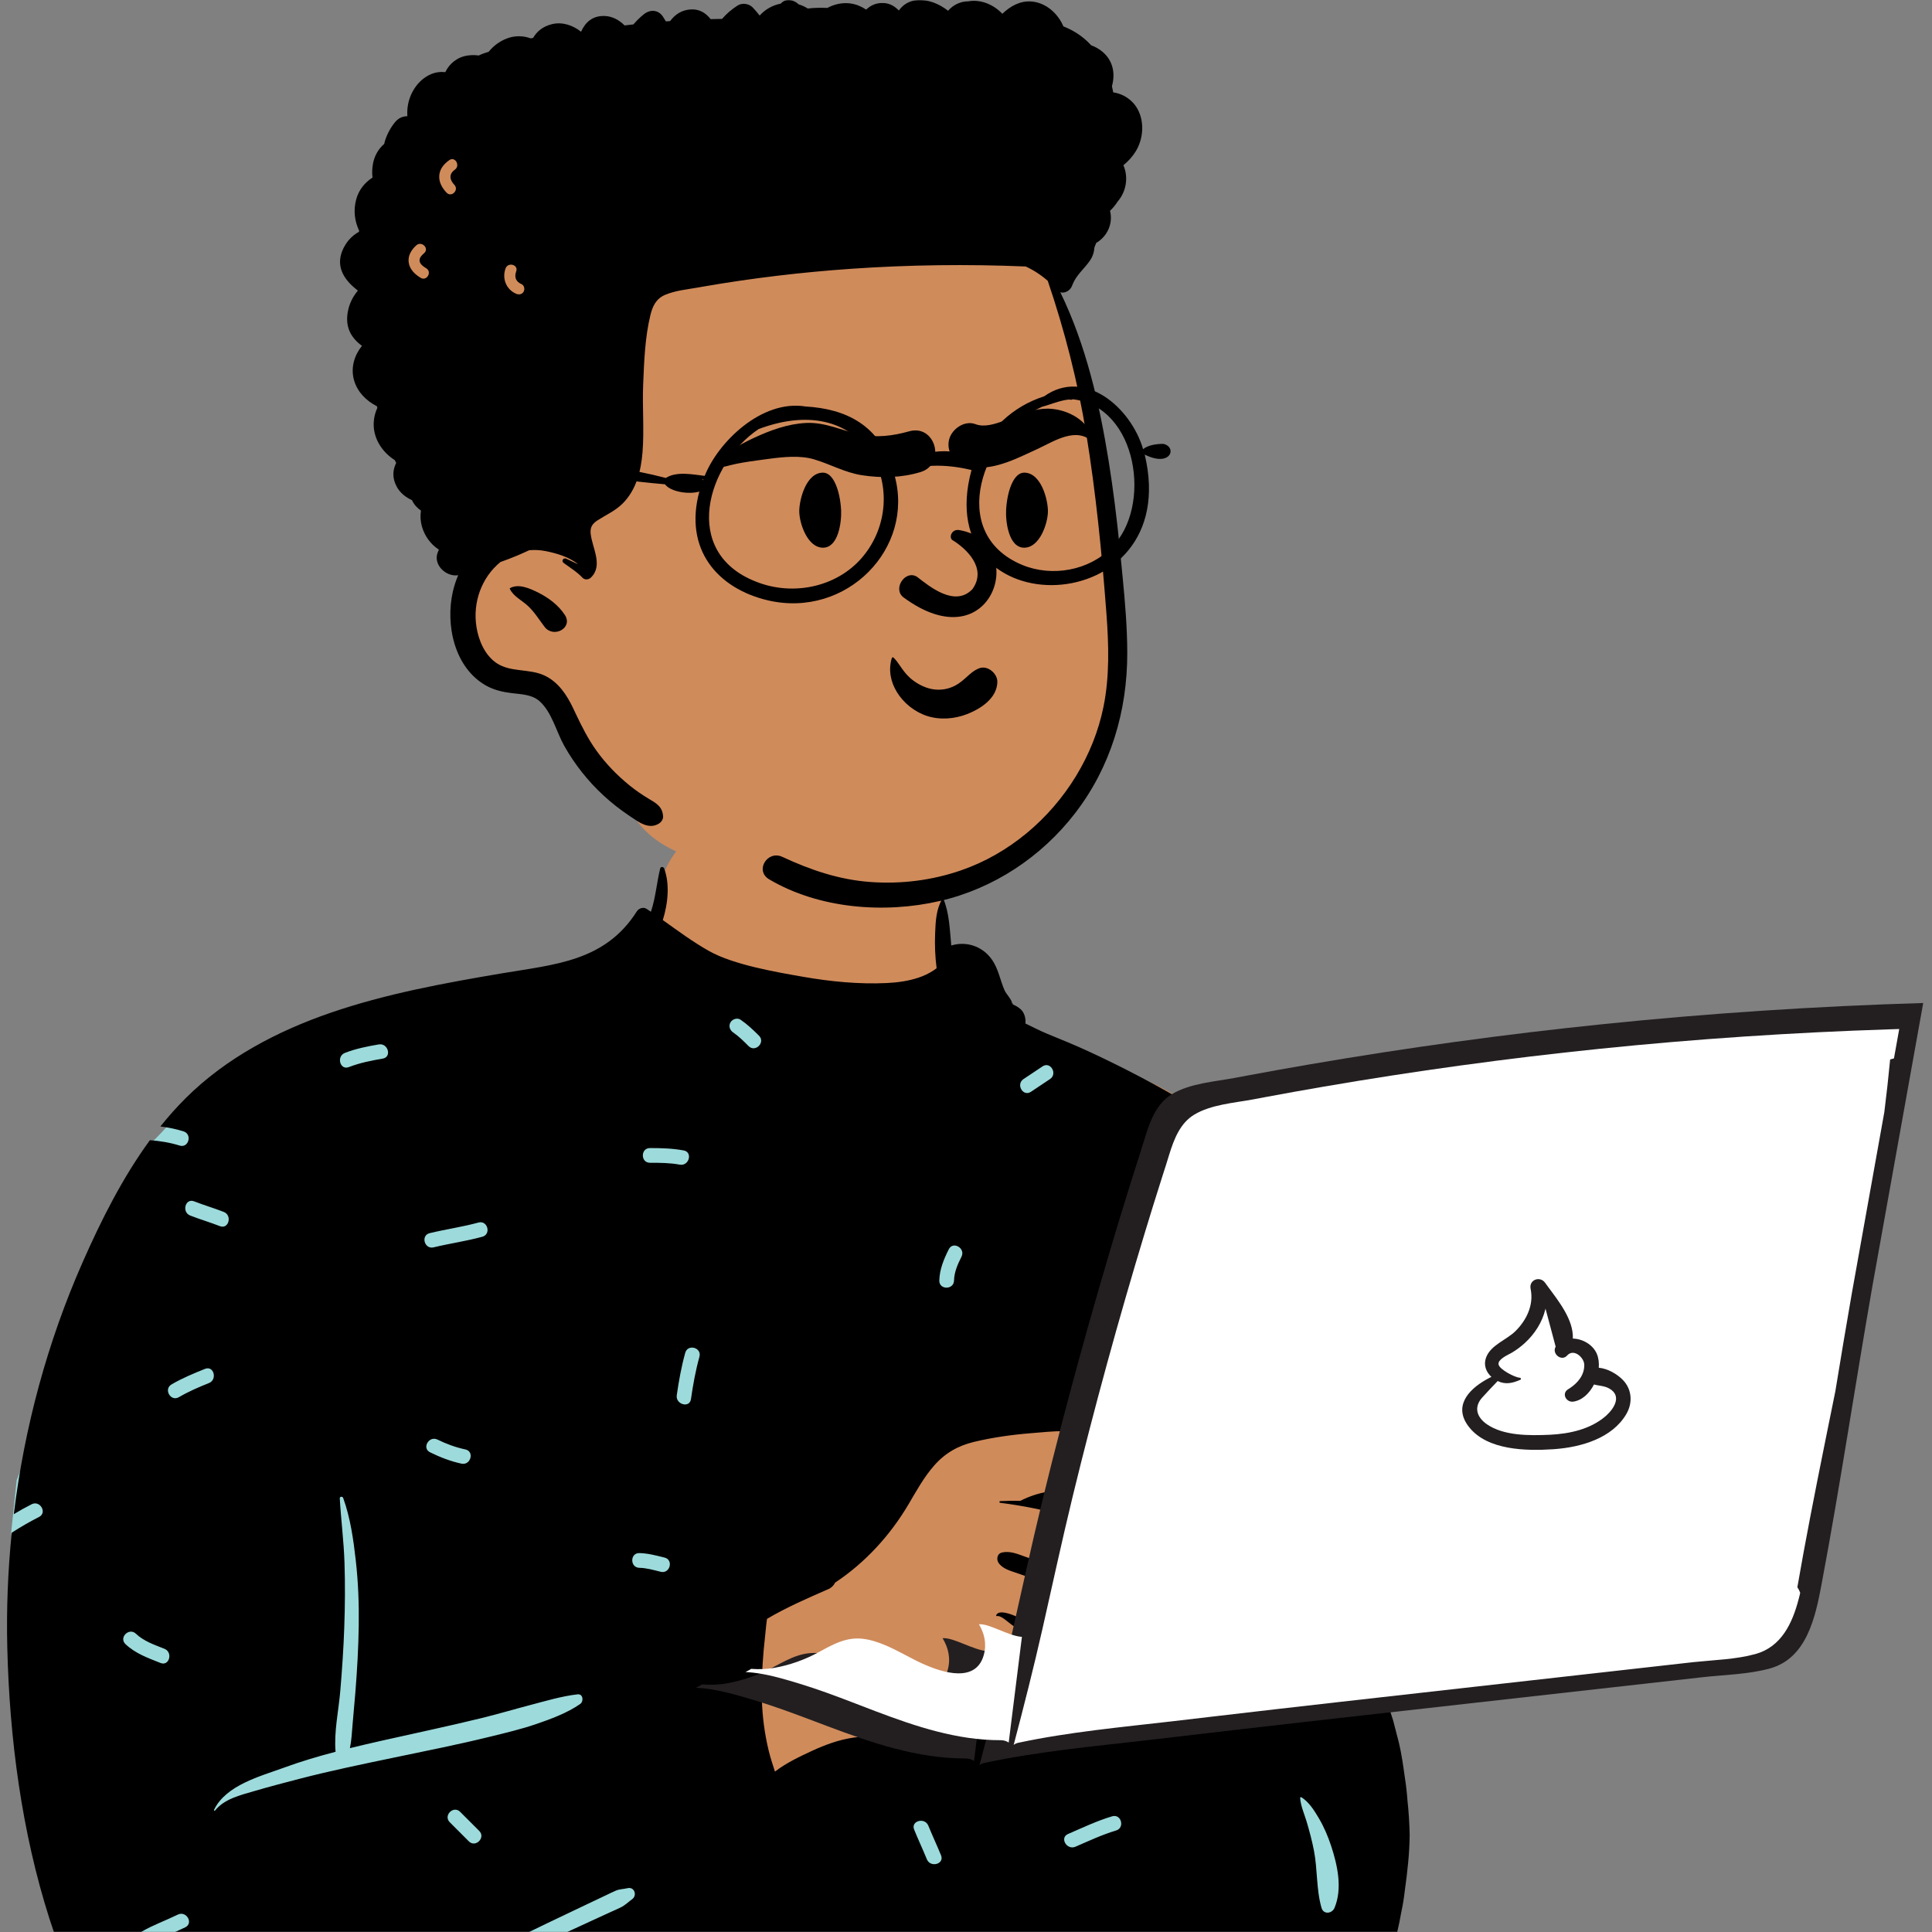<svg width="1100" height="1100" viewBox="0 0 1100 1100" fill="none" xmlns="http://www.w3.org/2000/svg">
<rect x="0" y="0" width="1100" height="1100" fill="#808080" stroke="none"/>
<mask id="mask0_1951_31649" style="mask-type:alpha" maskUnits="userSpaceOnUse" x="0" y="0" width="1100" height="1100">
<rect width="1100" height="1100" fill="#D9D9D9"/>
</mask>
<g mask="url(#mask0_1951_31649)">
<path fill-rule="evenodd" clip-rule="evenodd" d="M710.932 692.107C701.798 656.651 693.398 641.619 677.172 629.295C661.994 617.768 639.839 608.087 607.512 601.015C573.842 595.124 572.887 577.61 564.445 549.461C561.982 540.999 549.777 538.747 544.51 544.846C543.767 544.044 542.993 543.31 542.191 542.646C542.909 538.61 537.037 527.042 537.233 523.182C539.281 482.887 526.111 462.653 493.242 455.131C486.093 453.494 437.539 452.531 430.569 454.46C400.099 462.891 370.104 489.66 374.694 521.907C365.129 534.416 355.769 542.051 341.012 546.082C318.033 549.002 329.576 874.82 369.487 1070.02C386.61 1153.77 796.057 1011.22 777.555 969.276C780.178 961.587 775.398 953.137 777.555 945.197C779.117 939.451 783.116 937.074 785.129 931.385C787.961 923.378 784.881 912.637 781.692 904.467C780.385 900.394 784.097 896.012 785.129 891.856C790.022 872.258 778.817 873.986 770.74 860.884C770.86 860.843 772.961 851.49 772.951 851.537C774.188 844.859 771.09 836.304 768.387 830.73C766.56 826.963 762.648 824.605 758.76 825.037C762.675 811.735 767.627 800.666 772.951 787.85C782.368 765.259 791.323 741.627 804.845 721.179C810.383 712.806 805.911 705.104 796.949 704.534C767.944 702.689 739.257 698.51 710.932 692.107Z" fill="#D08B5B"/>
<path fill-rule="evenodd" clip-rule="evenodd" d="M370.579 547.362L580.845 584.229L677.5 629.675L693.278 641.819L599.76 807.074L455.361 833.395L418.573 928.859L426.082 1036.47L660.99 1008.49L762.319 996.458L786.138 1092.53L781.835 1132.05L775.577 1152.09L524.376 1219.84C524.376 1219.84 396.462 1207.46 373.787 1207.46C351.112 1207.46 184.863 1223.95 184.863 1223.95L146.397 1219.84C146.397 1219.84 61.292 1130.23 48.093 1098.34C34.893 1066.45 6.35 872.579 6.35 872.579L9.493 842.791L83.021 653.749C83.021 653.749 92.84 644.842 105.219 629.675C117.598 614.508 370.579 547.362 370.579 547.362Z" fill="#9DDADB"/>
<path fill-rule="evenodd" clip-rule="evenodd" d="M751.024 820.476C732.033 821.441 713.02 825.959 695.841 834.143C688.813 837.497 682.444 842.339 680.579 850.304C679.637 854.372 679.867 858.575 680.369 862.683C680.747 865.795 680.841 869.767 683.544 871.873C684.005 872.23 684.497 872.502 685.01 872.701C678.673 875.563 672.638 879.001 667.275 882.543C662.374 885.781 657.335 890.77 655.073 896.398C654.884 895.759 654.696 895.163 654.507 894.596C650.652 883.194 644.713 873.855 635.359 867.576C634.297 863.704 622.897 847.035 612.308 847.664C600.712 848.345 591.385 849.193 580.898 854.528C577.076 854.444 573.262 854.496 569.492 854.664C568.843 854.685 568.874 855.567 569.492 855.639C572.551 856.028 575.609 856.456 578.668 856.959C585.938 858.124 593.186 859.601 600.277 861.435C608.784 863.637 617.583 865.847 625.533 869.694C640.951 877.167 650.495 896.703 648.536 913.702C648.212 916.49 647.133 924.916 643.266 924.046C639.999 923.313 638.7 916.49 637.559 913.964C634.5 907.256 628.99 902.875 622.38 899.909C614.618 896.419 606.312 894.061 598.266 891.316C593.71 889.755 589.154 888.192 584.587 886.641C579.915 885.038 575.473 882.826 570.498 883.947C567.491 884.628 567.146 888.213 568.832 890.268C571.398 893.401 575.211 894.323 578.909 895.612C583.79 897.31 588.661 899.009 593.532 900.706C601.063 903.326 608.951 905.537 616.293 908.745L616.064 909.269C615.466 909.101 614.764 909.698 614.88 910.432C615.98 917.213 617.509 925.053 615.811 931.845C614.472 937.231 609.746 943.196 603.609 941.612C604.573 940.732 604.929 939.212 604.28 937.808C601.848 932.609 570.005 912.088 567.167 919.708C567.072 919.98 567.365 920.179 567.596 920.138C570.016 919.634 574.07 923.763 576.006 925.073C578.803 926.961 581.642 928.805 584.408 930.744C587.436 932.862 590.39 935.084 593.27 937.378C595.533 939.182 597.24 941.057 599.837 941.969C598.476 942.618 597.396 943.823 596.937 945.364C595.763 949.378 593.501 952.784 589.573 954.557C585.456 956.4 580.816 955.237 576.479 955.689C570.571 956.285 565.417 959.095 561.112 963.109C552.072 971.555 547.536 986.439 534.893 990.431C527.341 992.811 518.961 991.311 511.314 990.232C502.777 989.027 494.46 988.073 485.86 989.331C477.626 990.537 469.843 993.387 462.322 996.866C455.273 1000.13 447.479 1003.82 441.226 1008.68C439.937 1004.71 438.638 1000.78 437.653 996.719C435.328 987.131 434.071 977.362 433.766 967.51C433.485 958.131 434.008 948.708 434.814 939.369C435.213 934.705 435.842 930.062 436.24 925.398C436.343 924.225 436.554 922.967 436.711 921.71C447.877 915.117 459.608 910.066 471.435 904.868C471.467 904.857 471.498 904.835 471.53 904.826C471.896 904.657 472.253 904.501 472.619 904.344C472.609 904.322 472.598 904.302 472.577 904.28C473.929 903.453 474.871 902.351 475.437 901.115C492.48 889.806 506.726 874.369 517.348 856.362C521.799 848.816 526.084 840.987 531.908 834.375C538.109 827.32 545.473 823.128 554.586 820.948C565.239 818.392 576.217 816.86 587.132 815.99C593.092 815.52 599.753 814.785 606.249 814.818C610.774 814.848 615.204 815.236 619.269 816.357C625.292 818.013 628.812 822.594 632.593 827.226C636.207 831.671 639.8 836.125 643.173 840.757C646.367 845.148 649.385 849.686 652.004 854.444C653.575 857.295 655.031 860.23 656.256 863.258C656.686 864.328 657.252 865.543 657.513 866.654C657.775 867.776 657.293 868.961 658.55 868.961C653.365 869.033 649.919 881.969 655.073 881.665C662.319 881.244 665.962 872.552 664.542 864.841C662.009 851.083 648.329 834.466 645.623 830.946C639.642 823.17 633.473 813.024 623.899 809.409C623.763 809.356 623.616 809.305 623.48 809.262C626.267 806.621 628.466 803.457 630.572 800.238C632.74 796.926 635.326 793.132 636.04 789.202C636.49 786.698 633.379 785.272 631.902 787.462C629.755 790.659 628.718 794.704 627.115 798.216C625.481 801.779 623.491 805.143 621.919 808.738C618.138 807.574 614.053 807.041 609.894 806.863C615.142 799.757 624.108 786.047 625.188 784.286C630.153 776.132 634.877 767.728 639.392 759.311C644.272 750.193 648.453 740.697 653.124 731.474C655.775 726.245 658.446 720.973 661.389 715.9C662.405 714.16 663.495 712.42 664.731 710.838C664.972 710.524 665.275 710.262 665.558 709.968C665.883 709.79 666.218 709.59 666.407 709.487C668.103 708.512 668.701 706.248 669.894 704.811C671.801 702.496 674.043 702.224 676.913 702.191C683.029 702.128 689.169 702.369 695.276 702.537C704.253 702.789 713.22 703.145 722.186 703.616C724.899 703.763 727.602 703.91 730.315 704.078C743.356 704.854 756.387 705.87 769.386 707.118C780.888 708.218 792.39 710.011 803.902 710.87C788.315 747.919 771.031 784.298 751.463 819.408C751.265 819.763 751.117 820.12 751.024 820.476ZM664.542 915.924C662.028 917.078 659.587 918.513 657.314 920.149C657.691 917.602 657.786 914.918 657.681 912.224C659.556 914.236 661.955 915.389 664.542 915.924ZM771.859 852.192C771.681 852.212 771.513 852.306 771.429 852.484C767.951 859.664 769.406 867.681 775.085 873.309C778.06 876.244 784.544 879.556 784.333 884.377C784.155 888.276 779.914 891.546 778.102 894.763C776.415 897.761 775.787 901.052 777.138 904.302C778.866 908.462 783.695 910.118 785.35 914.206C787.445 919.393 784.041 925.651 781.653 930.167C779.432 934.349 776.561 938.531 774.655 942.954C761.886 949.568 732.913 961.578 729.423 962.25C725.172 963.076 720.908 963.863 716.633 964.597C708.431 966.022 700.21 967.342 691.966 968.505C687.273 969.166 682.57 969.816 677.866 970.329C673.76 970.769 669.13 971.367 665.82 968.276C659.148 962.028 662.887 951.558 667.109 945.249C667.192 945.124 667.192 945.008 667.161 944.903C671.142 943.97 675.112 942.88 679.071 942.115C686.686 940.648 694.354 939.412 702.032 938.312C717.808 936.057 733.688 934.569 749.546 933.071C753.474 932.693 753.516 926.51 749.546 926.877C726.763 928.963 703.865 930.943 681.386 935.335C675.751 936.424 670.156 937.661 664.595 939.055C661.965 939.706 659.148 940.722 656.393 940.754C656.225 940.754 656.056 940.754 655.89 940.742C650.495 940.575 649.71 935.953 652.674 932.107C653.041 931.634 653.418 931.163 653.805 930.713C659.043 924.466 665.568 920.294 672.293 915.976C679.825 914.949 687.336 912.664 694.71 910.987C712.916 906.837 731.121 902.687 749.337 898.547C752.908 897.729 751.391 892.237 747.819 893.045C733.992 896.179 720.165 899.312 706.336 902.446L686.1 907.037C682.056 907.948 677.006 909.782 672.251 910.443C669.905 910.767 667.632 910.809 665.579 910.328C658.949 908.756 658.613 900.465 661.473 895.539C664.678 890.006 670.733 886.546 676.107 883.413C685.419 877.973 695.328 874.064 705.007 869.557C706.725 869.18 708.443 868.803 710.161 868.425C720.154 866.224 731.572 865.145 740.978 861.111C743.796 859.915 742.255 855.471 739.47 855.534C732.169 855.692 724.533 858.291 717.399 859.831C709.679 861.508 701.949 863.175 694.228 864.841C693.453 865.009 688.865 866.476 688.174 866.151C687.734 865.941 687.577 864.412 687.43 863.405C686.958 860.093 686.613 856.615 687.126 853.291C688.258 845.839 694.469 842.339 700.754 839.478C714.749 833.116 730.095 829.134 745.367 827.54C748.887 827.173 752.407 826.944 755.947 826.828C760.105 826.702 763.531 825.968 765.637 830.066C768.947 836.522 770.769 844.824 771.859 852.192ZM752.423 1086.27C749.374 1075.72 750.204 1064.45 748.115 1053.69C747.037 1048.14 745.565 1042.63 743.959 1037.21C742.662 1032.83 740.499 1028.17 740.254 1023.6C740.239 1023.3 740.598 1023.12 740.845 1023.26C745.148 1025.73 748.451 1031.06 750.905 1035.24C753.842 1040.24 756.084 1045.48 757.894 1050.99C761.499 1061.97 764.459 1075.21 759.809 1086.27C758.426 1089.56 753.565 1090.22 752.423 1086.27ZM633.418 1166.15C628.874 1162.98 625.563 1158.54 621.71 1154.63C617.92 1150.78 623.844 1144.85 627.635 1148.7C630.923 1152.04 633.778 1156.21 637.647 1158.91C639.51 1160.21 640.372 1162.56 639.151 1164.65C638.073 1166.49 635.276 1167.45 633.418 1166.15ZM608.078 1044.21C616.373 1040.62 624.531 1036.71 633.212 1034.13C638.401 1032.58 640.597 1040.68 635.44 1042.21C627.445 1044.6 619.946 1048.15 612.307 1051.45C607.403 1053.57 603.141 1046.35 608.078 1044.21ZM520.476 1041.7C518.447 1036.69 526.558 1034.53 528.556 1039.47C530.858 1045.15 533.495 1050.69 535.797 1056.37C537.823 1061.38 529.715 1063.54 527.716 1058.6C525.415 1052.92 522.776 1047.38 520.476 1041.7ZM434.01 1141.71C432.658 1143.51 430.405 1144.49 428.277 1143.21C426.494 1142.14 425.405 1139.3 426.773 1137.48C430.767 1132.15 434.814 1126.89 439.495 1122.14C443.29 1118.29 449.213 1124.22 445.421 1128.07C441.24 1132.31 437.577 1136.95 434.01 1141.71ZM421.646 580.579C425.493 583.208 428.863 586.401 432.149 589.687C435.969 593.507 430.042 599.435 426.222 595.615C423.453 592.846 420.661 590.035 417.417 587.82C415.543 586.539 414.701 584.157 415.913 582.083C417 580.226 419.777 579.303 421.646 580.579ZM547.441 715.505C545.266 719.862 543.309 724.132 543.185 729.085C543.053 734.479 534.673 734.482 534.806 729.085C534.966 722.604 537.355 716.985 540.205 711.273C542.616 706.438 549.842 710.69 547.441 715.505ZM593.596 607.142C598.102 604.137 602.293 611.403 597.827 614.382C594.207 616.796 590.586 619.211 586.966 621.626C582.462 624.63 578.271 617.365 582.736 614.386C586.356 611.971 589.976 609.557 593.596 607.142ZM393.404 796.604C392.635 801.933 384.561 799.653 385.322 794.376C386.501 786.22 387.939 778.172 390.15 770.228C391.598 765.029 399.679 767.251 398.231 772.457C396.019 780.401 394.581 788.449 393.404 796.604ZM364.022 892.649C358.629 892.535 358.628 884.151 364.022 884.265C368.904 884.369 373.702 885.653 378.411 886.829C383.648 888.138 381.415 896.222 376.183 894.914C372.202 893.92 368.149 892.737 364.022 892.649ZM353.176 1086.12C351.323 1087.03 349.422 1087.84 347.549 1088.69C343.798 1090.41 340.049 1092.13 336.301 1093.85C328.493 1097.44 320.689 1101.03 312.892 1104.65C297.284 1111.87 281.556 1118.85 265.911 1126C249.956 1133.29 234.044 1140.68 218.151 1148.11C210.663 1151.6 203.119 1154.97 195.59 1158.38C189.152 1161.29 181.194 1166.38 174.127 1166.86C173.763 1166.88 173.642 1166.42 173.849 1166.19C176.519 1163.15 180.778 1161.38 184.287 1159.41C187.872 1157.39 191.524 1155.49 195.158 1153.57C202.736 1149.55 210.323 1145.57 217.974 1141.69C233.278 1133.94 248.611 1126.25 263.948 1118.56C279.589 1110.73 295.21 1102.84 310.989 1095.28C318.418 1091.72 325.854 1088.18 333.294 1084.64C337.325 1082.72 341.358 1080.81 345.391 1078.9C347.133 1078.07 348.857 1077.18 350.638 1076.45C353.004 1075.47 354.803 1075.67 357.243 1075.06C361.224 1074.08 362.947 1079.14 359.891 1081.35C357.375 1083.17 356.051 1084.72 353.176 1086.12ZM297.232 1172.1C296.372 1170.01 298.173 1167.46 300.159 1166.94C302.538 1166.31 304.445 1167.76 305.314 1169.87C307.611 1175.46 310.883 1180.59 315.095 1184.92C318.86 1188.79 312.937 1194.72 309.169 1190.85C303.891 1185.42 300.099 1179.07 297.232 1172.1ZM256.074 1037.51C252.254 1033.69 258.181 1027.76 262 1031.59L272.861 1042.45C276.681 1046.27 270.753 1052.2 266.935 1048.38L256.074 1037.51ZM144.652 1019.8C136.844 1022.09 127.737 1024.2 122.414 1030.86C122.154 1031.19 121.717 1030.77 121.873 1030.44C128.688 1016.31 148.232 1011.35 161.764 1006.4C171.335 1002.89 181.155 999.987 191.058 997.392C190.069 986.089 192.798 973.974 193.747 962.726C194.76 950.718 195.585 938.677 196.008 926.631C196.441 914.342 196.545 901.971 196.141 889.679C195.739 877.432 194.15 865.336 193.454 853.13C193.387 851.95 195.03 851.893 195.384 852.869C199.496 864.195 201.253 876.742 202.591 888.685C203.97 900.988 204.428 913.255 204.252 925.63C204.069 938.354 203.33 951.047 202.315 963.729C201.834 969.741 201.276 975.744 200.749 981.752C200.347 986.336 200.16 990.884 199.226 995.322C205.199 993.856 211.185 992.469 217.153 991.12C236.182 986.824 255.29 982.837 274.239 978.191C283.541 975.911 292.71 973.18 301.97 970.755C310.689 968.471 319.893 965.702 328.844 964.683C332.039 964.318 332.446 968.691 330.331 970.175C323.055 975.286 313.392 978.846 304.988 981.707C296.553 984.578 287.786 986.643 279.141 988.77C261.112 993.206 242.913 996.834 224.741 1000.61C206.594 1004.39 188.412 1008.13 170.47 1012.79C161.829 1015.03 153.218 1017.28 144.652 1019.8ZM101.865 795.487C97.199 798.228 92.987 790.978 97.636 788.247C103.719 784.675 110.202 781.991 116.737 779.373C121.753 777.365 123.911 785.477 118.965 787.459C113.092 789.811 107.331 792.278 101.865 795.487ZM84.972 1106.99C80.293 1109.7 76.078 1102.45 80.743 1099.75C87.294 1095.95 94.468 1093.42 101.257 1090.09C106.087 1087.72 110.33 1094.96 105.486 1097.33C98.698 1100.66 91.523 1103.19 84.972 1106.99ZM77.373 930.166C81.896 934.465 87.932 936.489 93.624 938.748C98.588 940.715 96.411 948.821 91.396 946.832C84.305 944.018 77.081 941.45 71.447 936.094C67.527 932.369 73.463 926.451 77.373 930.166ZM127.413 690.027C132.386 691.979 130.208 700.085 125.185 698.113C119.615 695.927 113.862 694.263 108.291 692.076C103.32 690.125 105.496 682.02 110.519 683.99C116.09 686.177 121.843 687.841 127.413 690.027ZM215.689 594.645C220.972 593.754 223.222 601.834 217.917 602.73C211.334 603.842 204.852 605.143 198.609 607.56C193.568 609.511 191.405 601.402 196.381 599.475C202.625 597.058 209.107 595.757 215.689 594.645ZM244.856 826.879C240.011 824.496 244.262 817.268 249.085 819.64C254.167 822.14 259.433 824.072 264.978 825.253C270.259 826.379 268.01 834.461 262.75 833.339C256.509 832.008 250.571 829.691 244.856 826.879ZM272.404 696.064C277.621 694.635 279.827 702.725 274.632 704.15C265.493 706.655 256.083 707.958 246.876 710.187C241.629 711.457 239.41 703.37 244.648 702.102C253.855 699.872 263.266 698.571 272.404 696.064ZM389.27 655.013C394.574 655.995 392.314 664.075 387.043 663.099C381.431 662.061 375.744 662.044 370.055 662.041C364.654 662.039 364.664 653.654 370.055 653.656C376.518 653.659 382.899 653.834 389.27 655.013ZM770.413 698.817C756.722 697.507 743.01 696.459 729.278 695.673C728.638 695.641 728.01 695.6 727.37 695.567C727.298 695.422 727.204 695.284 727.108 695.138C722.626 688.556 719.327 681.975 716.467 674.533C713.733 667.448 711.083 660.144 706.872 653.75C702.069 646.466 695.585 640.767 688.479 635.827C684.168 638.727 680.168 642.123 676.508 645.722C672.656 649.509 666.729 643.581 670.582 639.793C673.835 636.595 677.306 633.64 680.975 630.971C676.738 628.395 672.415 625.973 668.198 623.565C652.39 614.542 636.207 606.199 619.688 598.57C612.01 595.016 604.238 591.861 596.413 588.664C592.201 586.947 588.043 584.734 583.832 582.744C584.136 579.766 583.246 576.433 580.962 574.473C579.276 573.038 577.966 572.503 575.955 571.488C575.505 571.329 575.232 571.235 575.107 571.183C575.201 571.203 575.473 571.287 575.923 571.434C576.992 571.928 577.076 571.78 576.175 571.004C576.123 569.308 572.78 565.723 572.017 563.973C569.356 557.966 568.528 551.615 564.6 546.144C559.185 538.609 550.092 535.759 541.617 538.315C540.738 529.249 540.508 519.786 537.093 511.694C536.999 511.475 536.695 511.38 536.559 511.621C532.997 517.69 532.693 524.449 532.421 531.45C532.159 538.022 532.41 544.74 533.27 551.269C532.725 551.688 532.17 552.088 531.594 552.474C528.891 554.256 525.979 555.629 522.92 556.647C517.096 558.574 510.989 559.413 504.882 559.706C489.117 560.461 472.871 558.868 457.368 556.164C441.687 553.428 417.647 549.32 403.694 541.47C394.485 536.293 385.991 529.972 377.38 523.852C380.502 513.79 381.298 502.974 378.156 494.474C377.779 493.458 376.187 493.269 375.883 494.474C373.913 502.586 373.337 510.74 370.719 518.758C370.677 518.873 370.635 519 370.593 519.114C369.776 518.56 368.959 518.014 368.142 517.469C366.256 516.222 363.69 517.156 362.559 518.936C344.467 547.454 315.819 549.089 285.735 554.184C252.811 559.759 219.721 565.774 188.066 576.685C157.793 587.125 128.861 602.322 105.942 625.023C100.754 630.163 95.902 635.639 91.322 641.356C95.753 641.915 100.147 642.785 104.485 644.148C109.621 645.762 107.414 653.854 102.257 652.233C96.682 650.48 91.046 649.614 85.351 649.182C69.778 670.498 57.636 694.667 47.135 718.457C26.995 764.07 13.886 812.646 7.853 862.101C11.165 860.115 14.537 858.223 17.993 856.464C22.795 854.021 27.03 861.257 22.223 863.704C16.885 866.42 11.7 869.415 6.676 872.662C4.481 894.31 3.631 916.097 4.146 937.849C5.372 989.708 12.369 1043.09 28.197 1092.57C35.959 1116.85 46.245 1140.93 61.57 1161.46C68.504 1170.75 76.382 1179.14 85.662 1186.13C90.156 1189.52 94.912 1192.55 99.929 1195.11C106.392 1198.42 114.814 1199.51 120.387 1204.2C122.22 1205.74 123.634 1207.77 124.703 1210.06C124.085 1214.42 124.011 1218.79 125.206 1223.15C125.583 1224.52 126.609 1225.63 127.877 1226.16C127.898 1226.54 127.898 1226.91 127.898 1227.26C127.898 1227.43 128.149 1227.47 128.18 1227.31C128.233 1226.98 128.285 1226.66 128.338 1226.32C128.746 1226.46 129.176 1226.52 129.616 1226.52C145.527 1226.58 161.458 1226.19 177.391 1225.65C176.159 1221.88 174.825 1218.13 173.543 1214.36C171.804 1209.23 179.9 1207.04 181.624 1212.13C183.123 1216.54 184.69 1220.92 186.084 1225.35C203.155 1224.71 220.221 1223.95 237.257 1223.39C273.49 1222.18 309.712 1221.78 345.955 1221.02C402.238 1219.82 458.931 1217.38 515.301 1219.77C517.25 1215.63 519.432 1211.59 521.501 1207.5C523.942 1202.68 531.169 1206.93 528.737 1211.74C527.299 1214.57 525.809 1217.37 524.394 1220.21C535.811 1220.8 547.216 1221.58 558.597 1222.65C578.018 1224.48 597.251 1227.71 616.651 1229.73C636.374 1231.78 655.67 1231.41 675.237 1228.16C678.757 1227.57 680.831 1225.44 681.69 1222.8C681.72 1222.79 681.742 1222.77 681.762 1222.74C682.768 1221.56 683.712 1220.59 684.685 1219.74C685.848 1218.98 687.105 1218.34 688.582 1217.78C691.337 1216.73 694.208 1216.09 697.12 1215.66C700.325 1215.18 703.572 1215.14 706.777 1214.74C709.479 1214.39 712.12 1213.88 714.758 1213.25C719.505 1212.12 724.009 1210.64 728.492 1208.68C732.399 1206.97 735.928 1204.52 739.26 1201.85C746.153 1196.81 752.123 1190.37 757.34 1183.68C760.378 1179.78 763.238 1175.72 765.836 1171.5C770.361 1164.18 774.216 1156.58 778.112 1148.92C779.526 1146.65 780.817 1144.33 781.996 1141.95C774.381 1139.71 766.692 1137.88 758.619 1137.75C753.223 1137.66 753.224 1129.28 758.619 1129.36C767.878 1129.51 776.636 1131.67 785.338 1134.25C785.762 1133.13 786.169 1131.99 786.545 1130.84C787.582 1128.44 788.441 1125.98 789.153 1123.48C789.571 1122.35 789.991 1121.22 790.41 1120.09C791.353 1116.17 792.295 1112.24 793.249 1108.31C795.145 1102.02 796.641 1095.64 797.742 1089.17C798.664 1084.91 799.376 1080.63 799.858 1076.29C801.325 1065.78 802.519 1055.29 802.603 1044.66C802.477 1038.11 802.058 1031.57 801.346 1025.06C801.042 1020.64 800.529 1016.23 799.837 1011.86C798.937 1005.37 798.046 998.932 796.548 992.517C795.427 988.179 794.307 983.839 793.186 979.5C790.389 970.456 787.089 961.588 783.286 952.921C783.077 952.377 782.018 951.181 781.38 951.17C780.899 951.16 780.227 951.6 780.447 952.188C780.469 952.239 780.489 952.302 780.511 952.355C780.291 951.862 780.082 951.359 779.862 950.866C779.673 950.405 778.94 949.484 778.374 949.495C778.343 949.495 778.31 949.495 778.269 949.504C778.416 949.4 778.552 949.263 778.688 949.107C782.449 944.652 784.89 938.793 787.582 933.636C789.813 929.381 791.918 924.895 792.526 920.085C793.059 915.862 792.337 911.7 789.687 908.283C786.67 904.395 780.993 902.571 784.146 896.954C787.728 890.561 792.997 885.016 787.749 877.753C785.078 874.054 780.846 872.021 777.704 868.803C774.09 865.082 772.371 860.104 772.466 855.021C772.686 855.146 772.979 855.085 773.084 854.769C776.122 845.588 773.922 835.507 770.811 826.566C769.114 821.714 765.52 820.382 761.342 820.142C779.442 784.77 796.38 748.83 811.475 712.064C811.978 710.859 812.47 709.654 812.962 708.448C813.696 706.645 812.146 704.246 810.354 703.847C797.302 700.986 783.706 700.074 770.413 698.817Z" fill="black"/>
<path fill-rule="evenodd" clip-rule="evenodd" d="M1095 571.063C1034.26 572.897 973.591 576.856 913.139 583.062C856.919 588.832 800.905 596.514 745.207 606.09C733.574 608.089 721.954 610.171 710.35 612.336L703.389 613.644C691.782 615.843 677.603 616.75 667.269 622.948C656.374 629.481 653.43 643.137 649.805 654.398C645.543 667.641 641.389 680.922 637.348 694.235C621.299 747.094 606.639 800.412 593.56 854.082C587.068 880.722 581.308 907.511 575.239 934.248C569.847 958.004 563.897 981.491 557.682 1005.01C558.448 1004.41 559.387 1003.96 560.522 1003.72C591.387 997.155 622.895 994.301 654.222 990.675L657.253 990.321C689.66 986.512 722.068 982.73 754.494 979.086L969.185 954.952C981.847 953.53 995.411 953.337 1007.73 949.941C1028.68 944.164 1033.59 920.752 1037.11 902.107L1037.21 901.544C1047.81 845.211 1056.25 788.388 1066.13 731.912" fill="#231F20"/>
<path fill-rule="evenodd" clip-rule="evenodd" d="M562.5 940.151C554.239 939.615 542.932 932.179 536.664 932.712C539.955 938.138 541.44 944.327 539.543 950.936C534.266 969.328 510.4 959.812 498.904 954.194C489.479 949.585 480.377 943.945 469.943 941.786C458.121 939.343 450.113 943.964 440.126 949.289C431.923 953.663 422.989 956.804 413.802 958.429C408.917 959.295 404.277 959.387 399.645 959.049C399.367 959.273 399.052 959.48 398.694 959.664L396.244 960.928C407.322 961.426 418.606 964.787 428.916 967.863C439.6 971.05 450.087 974.891 460.52 978.82L470.782 982.697C496.097 992.225 522.301 1001.27 549.698 1001.19C551.667 1001.19 553.281 1001.72 554.552 1002.6" fill="#231F20"/>
<path fill-rule="evenodd" clip-rule="evenodd" d="M871.511 733.426C870.42 728.148 876.837 725.7 879.811 729.887L880.443 730.77C886.868 739.676 896.16 750.852 895.687 762.179C901.334 762.304 907.189 765.777 909.39 770.933C910.407 773.319 910.752 776.146 910.527 779.072C915.661 779.476 921.259 782.886 924.397 786.206C929.599 791.71 930.01 799.488 926.278 805.92C918.142 819.94 900.367 825.04 885.361 826.178L884.826 826.217C869.327 827.301 846.994 827.008 836.367 813.553C826.116 800.575 837.446 790.067 849.064 784.361C846.04 781.567 844.473 777.56 845.946 773.335C848.532 765.908 857.661 763.038 862.82 757.876C869.109 751.58 873.264 742.945 871.607 733.918" fill="#231F20"/>
<path fill-rule="evenodd" clip-rule="evenodd" d="M879.929 744.641C878.271 752.061 874.2 758.848 868.529 764.226C866.36 766.282 863.988 768.113 861.467 769.687L861.164 769.868C858.927 771.161 853.429 773.585 853.853 776.488C854.288 779.47 863.246 784.139 865.687 784.142C866.242 784.142 866.557 785.036 865.99 785.295C861.565 787.308 857.701 788.171 853.374 786.044C850.483 789.084 847.675 792.23 844.894 795.349C839.975 800.867 841.658 806.694 847.47 810.802C856.809 817.404 871.004 817.243 881.899 816.763C892.866 816.281 904.588 813.761 913.155 806.235L913.528 805.901C918.183 801.635 922.436 794.406 915.306 790.298C912.514 788.689 909.498 788.784 906.847 788.002C904.366 793.011 900.342 797.024 895.432 797.798C891.463 798.423 888.73 793.284 892.34 790.827L893.151 790.307C897.684 787.327 901.552 782.736 901.45 776.758C901.38 772.607 895.754 767.366 892.089 771.265L891.921 771.452C888.855 775.013 883.453 770.525 885.47 766.579L885.567 766.4" fill="#231F20"/>
<path fill-rule="evenodd" clip-rule="evenodd" d="M1081.34 585.883L1078.34 602.62C1077.63 602.854 1076.9 603.052 1076.17 603.214C1075.22 613.192 1074.11 623.181 1072.86 633.178L1054.25 736.96C1051.04 755.321 1047.99 773.721 1044.97 792.127L1040.96 811.898L1038.48 824.185C1033.12 850.796 1027.91 877.32 1023.34 903.697C1024.03 904.69 1024.57 905.767 1024.96 906.898L1024.61 908.385L1024.36 909.376L1024.11 910.356C1020.51 924.22 1014.24 937.664 999.455 941.744C988.305 944.819 976.072 945.098 964.559 946.312L963.283 946.451L761.828 969.119C737.486 971.857 713.155 974.678 688.827 977.529L667.737 980.003C638.341 983.409 608.776 986.09 579.813 992.255C578.749 992.482 577.867 992.907 577.148 993.467C582.981 971.377 588.564 949.317 593.623 927.004C599.319 901.892 604.724 876.73 610.815 851.708C623.087 801.299 636.844 751.22 651.903 701.572C655.064 691.152 658.297 680.752 661.601 670.377L663.92 663.125L665.704 657.345C668.466 648.533 671.883 639.476 679.98 634.616C689.456 628.926 702.379 627.983 713.126 626.016L720.404 624.648C731.294 622.615 742.197 620.66 753.113 618.782C805.377 609.787 857.938 602.572 910.692 597.153C965.587 591.512 1020.67 587.847 1075.83 586.056L1081.34 585.883ZM581.323 931.916L581.837 931.959L574.312 992.146C573.109 991.303 571.581 990.787 569.717 990.792C545.034 990.865 521.373 982.971 498.487 974.294L495.002 972.965L485.285 969.229C475.409 965.442 465.479 961.74 455.364 958.669L451.276 957.434L449.197 956.82C441.539 954.583 433.483 952.55 425.517 952.044L424.432 951.984L426.751 950.767C427.09 950.589 427.388 950.389 427.652 950.174C432.037 950.499 436.43 950.411 441.055 949.576C449.753 948.01 458.211 944.982 465.977 940.767L469.446 938.886L470.866 938.132L471.804 937.646L472.737 937.174C479.407 933.847 485.785 931.764 494.207 933.536C503.767 935.549 512.146 940.704 520.764 945.061L522.294 945.823L523.322 946.32L524.37 946.814L525.431 947.299C537.086 952.546 555.634 958.209 560.102 942.354C561.898 935.984 560.492 930.02 557.377 924.79C563.182 924.287 573.552 931.135 581.323 931.916ZM871.428 733.616L871.568 734.338C873.216 743.214 869.083 751.706 862.829 757.896C857.699 762.973 848.62 765.795 846.048 773.098C844.584 777.253 846.142 781.194 849.149 783.941L848.457 784.283L847.779 784.63L847.118 784.98L846.473 785.332L845.846 785.687C835.628 791.56 827.307 801.111 836.523 812.648C846.976 825.735 868.819 826.159 884.209 825.135L885.246 825.062C900.169 823.943 917.845 818.927 925.937 805.141C929.648 798.817 929.24 791.168 924.067 785.755C920.945 782.49 915.378 779.137 910.273 778.74C910.496 775.862 910.154 773.082 909.142 770.736C906.954 765.666 901.131 762.251 895.514 762.128C895.969 751.361 887.35 740.732 881.003 732.125L880.355 731.241L879.726 730.373C876.814 726.319 870.583 728.59 871.428 733.616ZM879.946 745.076L885.729 766.748L885.629 766.927C883.593 770.797 888.932 775.19 892.099 771.938L892.418 771.594C896.176 767.71 901.946 772.931 902.017 777.065C902.12 782.884 898.334 787.383 893.823 790.356L893.507 790.56L892.675 791.077C888.973 793.525 891.776 798.644 895.846 798.021C900.881 797.25 905.008 793.253 907.552 788.264C910.271 789.043 913.365 788.949 916.228 790.551C923.442 794.588 919.293 801.651 914.595 805.92L914.404 806.091L914.022 806.425C905.402 813.779 893.667 816.334 882.605 816.881L881.967 816.91C870.793 817.389 856.235 817.549 846.658 810.973C840.698 806.881 838.972 801.078 844.016 795.581C846.868 792.475 849.748 789.342 852.713 786.313C857.15 788.432 861.113 787.573 865.651 785.568C866.233 785.31 865.91 784.419 865.34 784.419C862.837 784.417 853.65 779.767 853.204 776.796C852.791 774.046 857.873 771.727 860.344 770.399L860.702 770.202L861.013 770.022C863.598 768.455 866.031 766.631 868.255 764.583C873.9 759.384 878 752.863 879.79 745.727L879.946 745.076Z" fill="white"/>
<path fill-rule="evenodd" clip-rule="evenodd" d="M627.339 251.605C623.45 220.56 611.236 187.599 598.391 158.656C569.507 97.464 503.382 89.039 444.103 76.422C385.606 67.901 323.662 60.208 266.048 77.208C233.658 85.147 221.007 123.744 226.119 154.202C229.036 173.181 237.671 191.144 245.034 208.734C259.668 244.856 268.953 283.529 268.969 322.639C267.965 348.197 264.359 377.369 293.714 388.194C321.648 402.093 324.008 439.769 358.985 461.145C373.128 489.809 411.654 492.332 439.383 498.981C456.908 502.337 474.632 504.807 492.404 506.402C543.863 513 585.03 498.08 611.968 452.215C629.994 424.302 643.418 392.071 640.101 358.242C636.799 322.618 631.296 287.181 627.339 251.605Z" fill="#D08B5B"/>
<path fill-rule="evenodd" clip-rule="evenodd" d="M444.548 2.053C447.485 -1.278 452.01 -0.136 454.757 2.498C456.545 3.025 458.277 3.809 459.914 4.847C463.611 4.372 467.488 4.372 471.115 4.505C471.995 4.012 472.937 3.572 473.964 3.195C481.296 0.513 487.79 1.876 493.146 5.466C495.726 3.024 498.98 1.492 503.141 1.724C506.854 1.931 509.5 3.679 511.768 5.982C514.03 2.719 517.685 0.392 522.24 0.068C528.606 -0.385 534.725 2.169 539.797 6.123C542.752 2.732 546.781 0.783 551.27 0.764C554.224 0.227 557.342 0.439 560.158 1.29C564.248 2.525 567.839 4.841 570.698 7.845C575.222 3.511 580.761 0.392 587.146 0.846C595.411 1.444 602.262 7.524 605.446 15.007C611.04 17.249 616.204 20.446 620.519 25.006C620.75 25.245 620.97 25.497 621.2 25.75C623.526 26.608 625.715 27.825 627.643 29.427C633.749 34.511 635.111 41.869 633.089 49.079C633.372 50.233 633.613 51.406 633.833 52.579C639.553 53.449 644.748 56.752 647.702 62.128C651.745 69.507 650.949 79.231 646.571 86.276C644.688 89.306 642.299 91.859 639.615 94.091C642.65 100.987 641.194 109.217 636.301 114.795C635.109 116.718 633.646 118.453 631.999 120.024C633.816 127.154 630.584 134.511 624.131 138.321L623.579 139.703C623.487 139.932 623.392 140.161 623.295 140.387C623.224 140.681 623.136 140.965 623.049 141.251C622.895 143.781 622.062 146.264 620.41 148.603C617.025 153.397 612.831 156.524 610.607 162.12L610.384 162.708C609.428 165.357 606.34 167.225 603.708 166.408C618.318 196.426 625.977 229.826 631.235 262.56C633.857 278.89 635.881 295.276 637.522 311.726L639.132 328.107C640.547 342.667 641.807 357.275 641.815 371.884C641.836 404.931 632.388 436.717 612.108 463.014C592.928 487.874 565.788 505.89 535.127 512.985C503.472 520.301 466.338 517.419 437.951 500.671C429.581 495.746 436.914 483.901 445.43 487.864C461.551 495.368 477.934 500.944 495.804 502.191C513.224 503.416 530.686 501.237 547.205 495.535C574.534 486.093 597.789 466.316 612.737 441.686C620.1 429.549 625.432 416.375 628.271 402.456C631.805 385.108 631.272 367.176 629.974 349.606L629.884 348.408C627.318 314.554 623.934 280.492 618.466 246.976C613.633 217.338 606.201 188.3 596.553 159.905C592.773 156.576 588.546 153.822 584.021 151.73C550.892 150.345 517.703 150.75 484.617 153.037C456.399 155 428.319 158.321 400.45 163.162L397.465 163.686C391.295 164.785 384.444 165.414 378.631 167.899C373.645 170.037 371.623 174.146 370.366 179.196C367.203 191.972 366.721 205.955 366.187 219.055C365.663 231.862 366.846 244.775 365.82 257.54C364.95 268.219 362.217 279.151 354.308 286.876C350.17 290.921 345.079 293.132 340.303 296.203C337.213 298.185 335.903 300.227 336.301 303.896C337.16 311.924 343.623 322.038 336.364 328.913C335.086 330.118 332.876 330.276 331.619 328.913C328.623 325.655 324.486 323.17 320.935 320.539C319.447 319.45 320.683 317.333 322.37 318.086C324.59 319.083 326.853 320.257 329.168 321.284C324.056 317.071 316.786 315.005 310.732 313.779C307.684 313.171 304.478 312.993 301.304 313.277C298.958 314.397 296.559 315.436 294.16 316.451C291.112 317.731 288.033 318.893 284.932 319.995C274.174 328.766 269.041 343.032 271.283 356.981C272.509 364.684 276.06 373.059 282.753 377.555C290.683 382.879 301.304 380.593 309.873 384.546C317.897 388.244 322.778 395.718 326.434 403.453L327.958 406.673C331.351 413.803 334.839 420.743 339.475 427.232C344.838 434.747 351.406 441.497 358.571 447.293C362.047 450.099 365.752 452.622 369.581 454.921L370.628 455.542C374.504 457.816 377.28 459.985 377.541 464.795C377.625 466.472 376.567 468.002 375.206 468.872C369.34 472.593 363.505 467.939 358.624 464.69C353.355 461.19 348.316 457.25 343.655 452.953C334.793 444.799 327.125 435.115 321.228 424.602C316.734 416.596 314.178 405.329 307.076 399.124C302.739 395.34 296.612 395.309 291.196 394.616C286.158 393.968 281.391 392.92 276.908 390.436C258.671 380.301 253.517 355.766 257.844 336.806C258.577 333.608 259.603 330.496 260.871 327.498C254.083 328.63 246.457 321.609 249.212 314.523C249.422 313.989 249.663 313.486 249.893 312.972C245.42 310.027 241.89 305.563 240.214 299.724C239.355 296.706 239.23 293.656 239.68 290.711C237.512 289.255 235.72 287.252 234.568 284.789C230.965 283.123 227.77 280.63 225.863 277.066C223.224 272.15 223.559 267.622 225.57 263.545C225.287 263.032 225.015 262.508 224.753 261.973C217.368 257.289 212.215 249.218 212.801 240.267C212.99 237.301 213.723 234.629 214.854 232.219C214.76 231.915 214.666 231.6 214.582 231.296C208.402 228.152 203.29 222.986 201.467 216.089C199.645 209.15 201.792 202.233 206.087 196.909C199.802 192.309 196.02 185.884 198.314 176.167C199.246 172.217 201.121 168.621 203.656 165.592C203.646 165.499 203.625 165.405 203.604 165.309L203.016 164.853C195.257 158.727 190.797 150.92 195.559 141.319C197.696 137.002 200.744 133.993 204.327 132.012L204.505 131.446V131.446C201.939 125.944 201.069 119.834 202.839 113.409C204.285 108.117 207.71 103.903 212.089 101.106C211.796 98.736 211.837 96.211 212.309 93.475C213.094 88.854 215.388 84.819 218.74 81.958C218.866 81.349 219.023 80.752 219.201 80.154C220.333 76.497 222.449 72.525 224.9 69.579C226.921 67.137 229.184 66.246 231.949 66.152C231.782 63.899 231.897 61.614 232.358 59.297C233.772 52.151 238.318 45.431 245.054 42.381C247.819 41.134 250.731 40.769 253.538 41.071C255.927 36.041 260.588 32.394 266.318 31.608C268.549 31.294 270.623 31.314 272.53 31.598C273.608 31.094 274.729 30.644 275.903 30.234C276.678 29.962 277.463 29.71 278.249 29.46C280.899 26.169 284.387 23.537 288.462 21.956C293.165 20.122 297.952 20.309 302.195 21.85L303.546 21.567V21.567C305.662 17.898 309.035 15.058 314.22 13.769C320.107 12.312 326.151 14.346 330.781 18.046C330.802 18.046 330.823 18.046 330.854 18.035C333.274 12.616 337.412 8.843 344.357 9.105C348.683 9.273 352.59 11.422 355.607 14.483C357.283 14.272 358.959 14.084 360.645 13.896C362.426 11.809 364.406 9.861 366.595 8.111C370.178 5.238 374.839 5.469 377.479 9.514C378.055 10.394 378.589 11.285 379.123 12.176L381.543 12.008V12.008C384.392 8.162 388.278 5.563 393.6 5.354C398.481 5.154 401.959 7.545 404.609 10.887C406.767 10.835 408.935 10.794 411.103 10.761C413.628 7.837 416.603 5.259 419.997 3.121C422.594 1.486 426.428 2.042 428.534 4.222C429.956 5.704 431.28 7.251 432.511 8.853C435.684 5.293 439.969 2.949 444.548 2.053ZM290.379 334.867C295.271 332.079 301.849 335.097 306.584 337.466C312.356 340.348 318.086 344.698 321.616 350.148C326.424 357.568 315.121 363.563 310.062 356.908C306.951 352.81 304.468 348.68 300.697 345.096C297.251 341.805 292.254 339.604 290.274 335.265C290.201 335.118 290.222 334.951 290.379 334.867ZM293.816 154.755L293.907 154.493C295.298 150.686 289.227 149.045 287.847 152.821C285.756 158.544 288.167 164.767 293.817 167.238C295.383 167.923 297.172 167.685 298.116 166.11C298.909 164.784 298.541 162.487 296.989 161.809C293.81 160.418 292.745 157.963 293.816 154.755V154.755ZM241.512 144.108C244.551 141.425 240.091 136.991 237.067 139.662C234.245 142.154 232.152 145.54 232.696 149.433C233.25 153.401 236.241 156.203 239.514 158.183C242.984 160.282 246.146 154.847 242.686 152.753L242.297 152.515C240.845 151.612 239.145 150.371 238.899 148.596C238.638 146.709 240.234 145.237 241.512 144.108ZM258.762 96.765L258.977 96.606C262.241 94.275 259.106 88.819 255.804 91.176C252.777 93.339 250.349 96.147 250.093 100.021C249.845 103.786 251.76 107.049 254.263 109.698C257.049 112.644 261.488 108.192 258.708 105.252C255.999 102.387 255.47 99.26 258.762 96.765V96.765Z" fill="black"/>
<path fill-rule="evenodd" clip-rule="evenodd" d="M632.825 311.756C620.108 324.904 598.877 328.677 581.957 321.625C538.511 303.463 559.776 246.815 593.282 231.602C597.468 230.559 603.058 228.082 608.157 227.52C608.618 227.294 609.621 227.949 610.837 227.33C647.784 231.457 656.197 288.841 632.825 311.756M492.693 315.121C478.429 334.05 451.911 339.89 430.244 331.09C387.441 314.225 402.623 263.992 431.907 244.299C493.77 221.041 519.315 280.219 492.693 315.121M399.905 273.179C399.866 273.161 399.826 273.151 399.785 273.132C400.011 273.033 400.237 272.933 400.463 272.831C400.389 273.023 400.31 273.213 400.238 273.405C400.127 273.328 400.03 273.239 399.905 273.179M662.273 252.718C658.78 252.725 653.735 253.3 650.844 255.724C643.715 231.667 617.4 209.403 594.514 225.638C576.492 231.437 563.118 244.298 555.518 261.396C541.813 253.24 520.264 256.723 508.38 267.508C500.597 241.777 481.443 232.767 458.644 231.437C433.759 227.359 408.957 251.539 401.218 270.937C394.783 270.204 385.168 268.155 379.115 272.128C339.826 261.819 271.136 256.136 263.149 261.863C257.457 264.049 254.333 277.491 262.284 278.216C269.212 277.232 261.475 268.367 268.459 267.399C305.669 265.091 341.792 272.589 378.609 275.736C381.896 280.16 392.516 281.639 398.182 279.862C389.259 312.767 408.522 335.154 437.386 341.859C482.08 352.131 520.964 312.129 509.277 270.52C522.816 263.781 538.389 264.071 553.138 267.62C528.492 358.373 674.573 354.301 651.758 258.833C666.941 266.39 670.239 254.243 662.273 252.718" fill="black"/>
<path fill-rule="evenodd" clip-rule="evenodd" d="M550.661 406.564C543.551 409.36 535.152 410.021 527.814 407.638C520.797 405.359 514.426 400.288 510.571 393.91C507.137 388.23 505.703 381.488 507.733 374.768C507.83 374.446 508.145 374.241 508.448 374.16C510.109 375.673 511.134 377.175 512.159 378.669C513.887 381.189 515.619 383.683 517.996 385.838C521.454 388.972 526.114 391.518 530.738 392.357C535.266 393.181 539.9 392.453 543.955 390.284C546.42 388.967 548.414 387.205 550.388 385.435C552.538 383.507 554.653 381.551 557.614 380.462C559.986 379.59 562.478 380.326 564.393 381.785C566.45 383.353 567.93 385.808 567.848 388.375C567.721 392.351 565.981 395.668 563.457 398.405C560.044 402.105 555.219 404.771 550.661 406.564ZM542.22 307.469C550.131 312.279 562.183 323.497 553.674 335.423C543.657 345.939 529.236 333.882 522.129 328.429C515.54 324.203 508.136 335.072 514.25 340.007C565.602 378.047 586.442 308.727 546.221 301.812C541.793 301.051 540.148 305.98 542.22 307.469ZM459.021 240.813C469.802 240.297 479.303 245.141 489.577 247.342C499.072 249.377 508.426 248.155 517.659 245.567C532.645 241.365 538.84 264.318 524.059 268.791C513.294 272.048 501.961 272.275 490.915 270.596C481.103 269.103 472.878 264.324 463.523 261.541C455.494 259.155 446.049 260.147 437.571 261.27L434.279 261.713C429.388 262.372 424.47 263.034 419.626 263.991C415.423 264.822 411.228 266.343 406.939 266.519C406.452 266.54 406.039 265.907 406.346 265.484C411.329 258.64 420.932 253.239 428.571 249.637L429.089 249.394C438.519 244.996 448.522 241.314 459.021 240.813ZM455.072 291.283L455.07 291.047C455.085 284.364 458.975 269.104 468.592 269.104C474.599 269.104 478.246 279.489 478.878 290.195L478.9 290.631C479.178 297.287 477.353 311.835 468.592 311.835C459.738 311.835 455.163 298.056 455.072 291.283V291.283ZM596.647 291.283L596.648 291.047C596.633 284.364 592.743 269.104 583.127 269.104C577.27 269.104 573.656 278.976 572.894 289.393L572.841 290.195C572.462 296.626 574.169 311.835 583.127 311.835C591.981 311.835 596.556 298.056 596.647 291.283V291.283ZM596.499 232.673L597.187 232.688C608.425 233.078 619.984 239.738 622.984 250.926C623.139 251.507 622.424 251.898 621.999 251.5C612.759 242.844 600.332 251.115 591.08 255.45L587.681 257.021C575.753 262.573 562.187 269.101 548.942 264.963C542.652 262.998 538.657 256.531 540.451 250C542.048 244.188 549.059 239.304 555.131 241.402L555.407 241.502C560.34 243.39 566.407 241.477 571.502 239.591L575.688 238.018C582.419 235.463 589.18 232.604 596.499 232.673V232.673Z" fill="black"/>
</g>
</svg>
